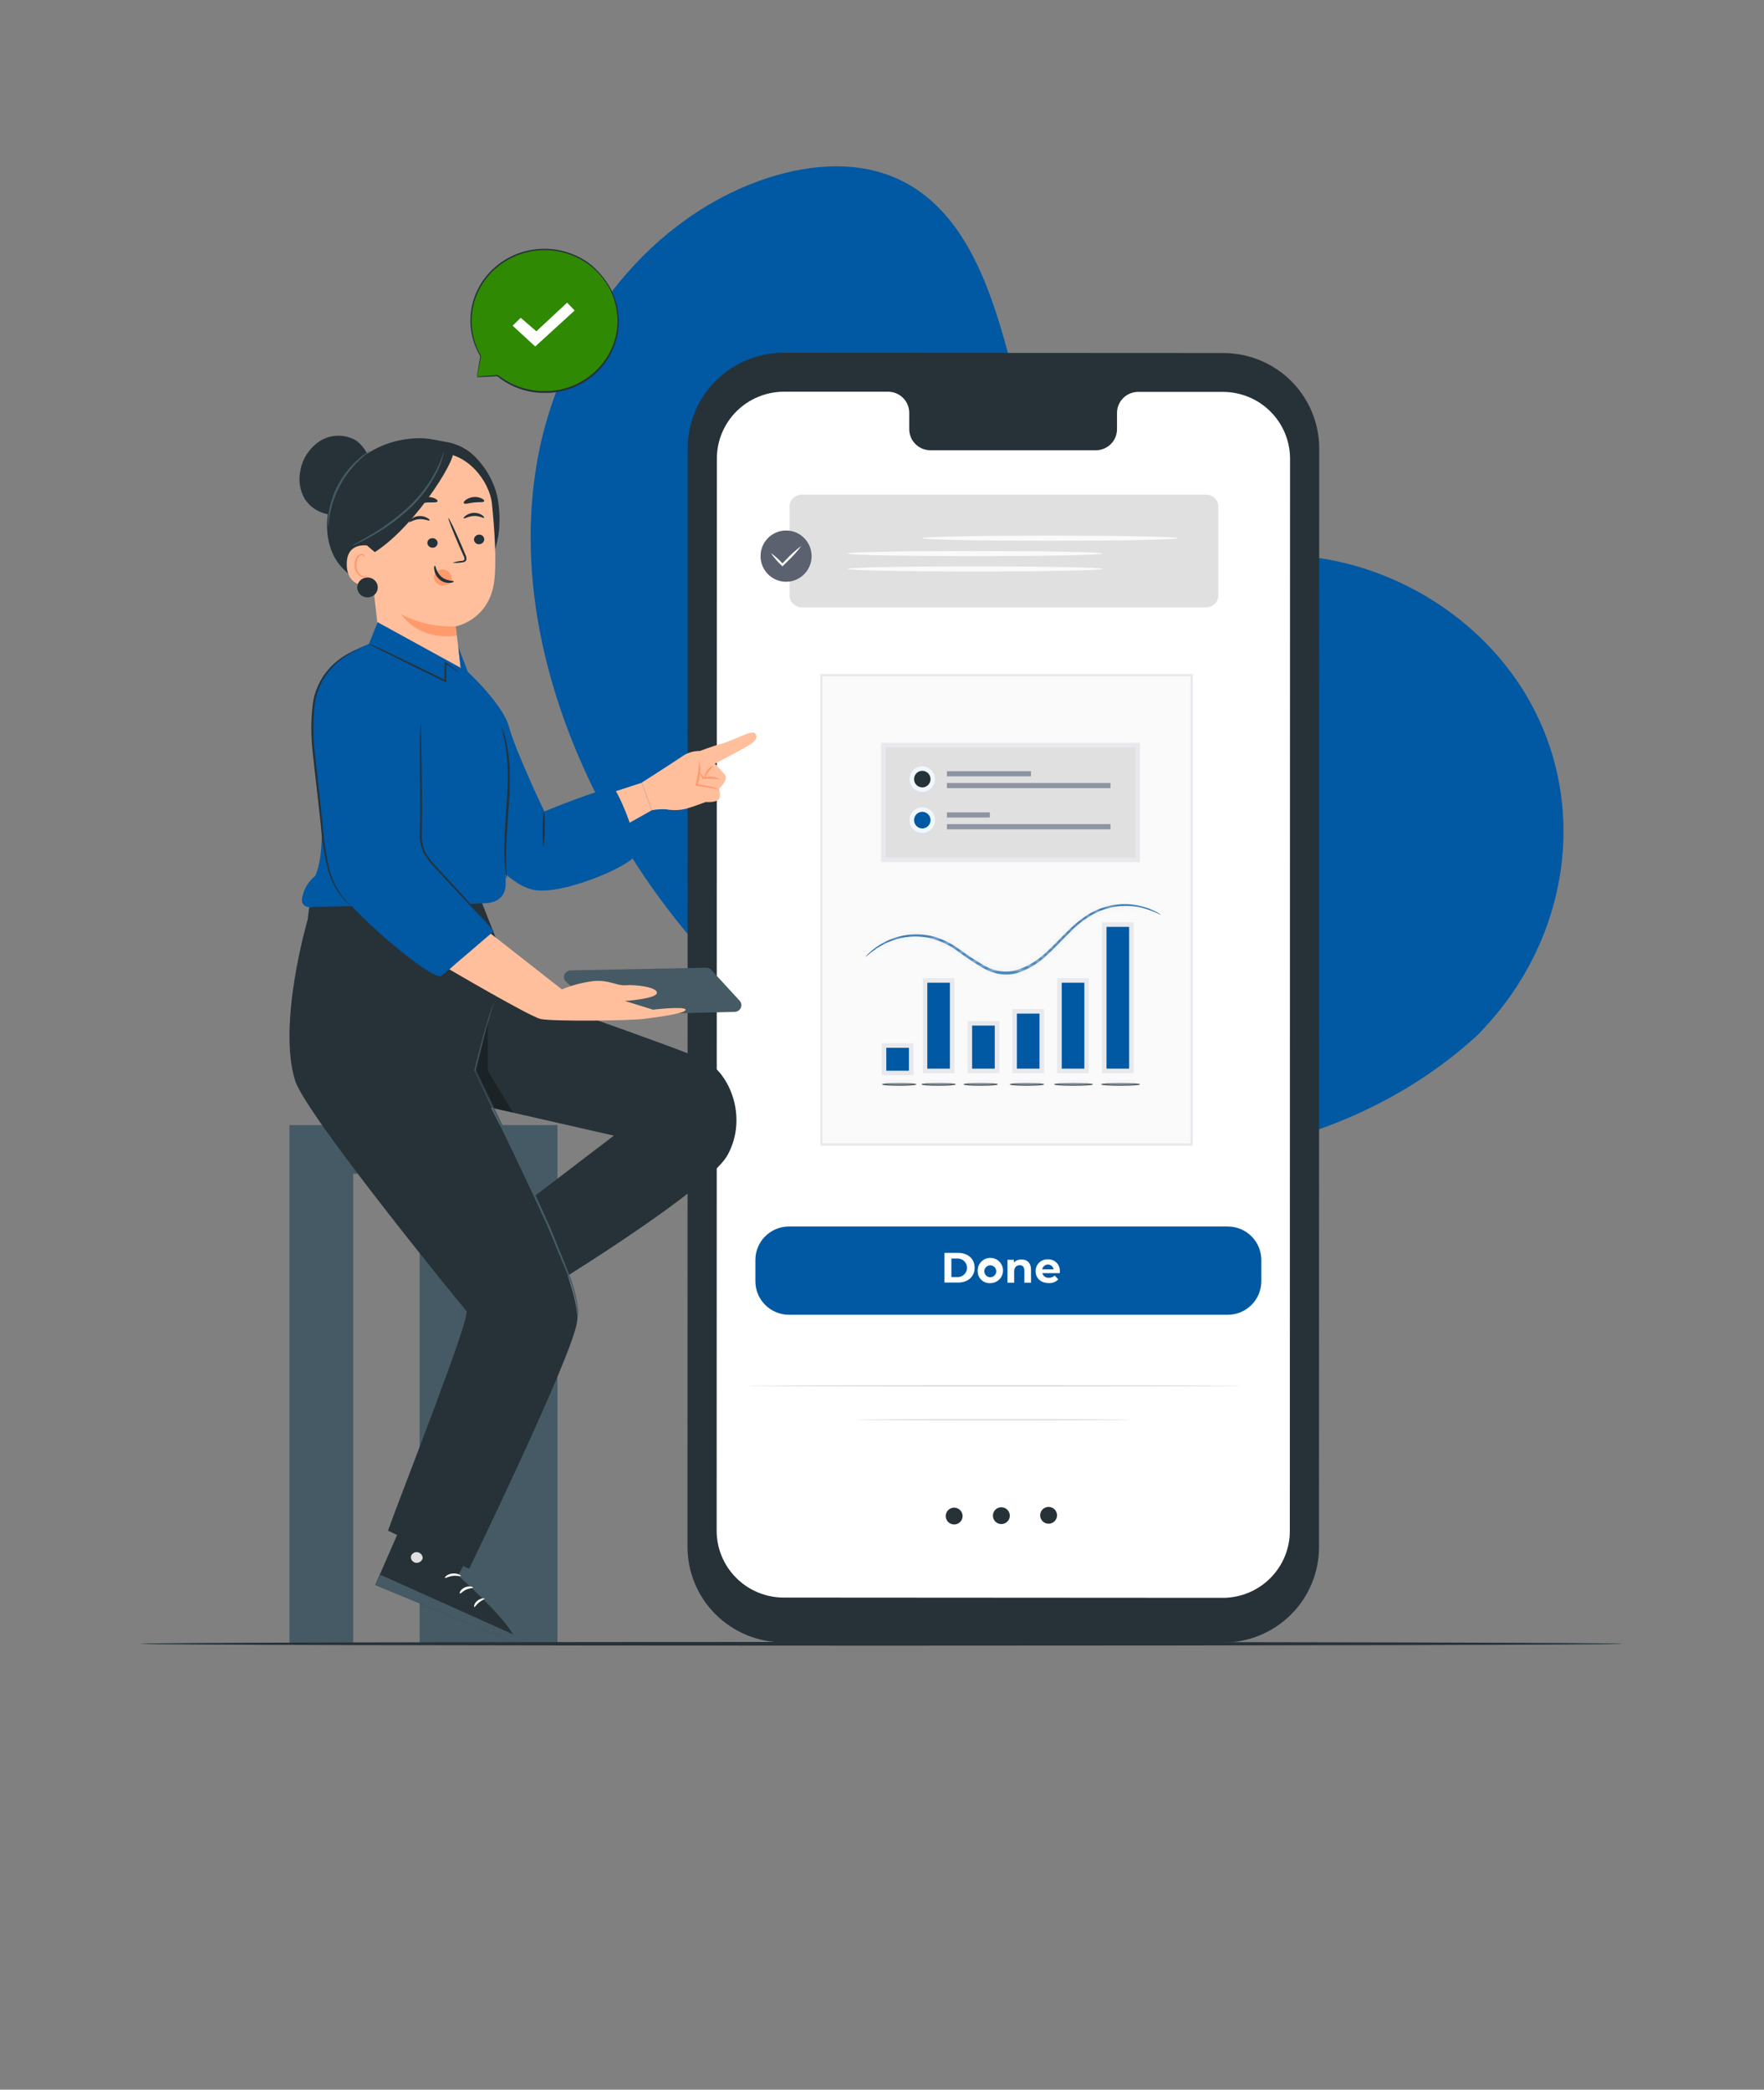 <svg width="390" height="462" viewBox="0 0 390 462" fill="none" xmlns="http://www.w3.org/2000/svg">
<rect x="0" y="0" width="390" height="462" fill="#808080" stroke="none"/>
<path d="M327.065 228.465L328.932 226.41C344.648 209.064 349.97 184.763 342.01 163.314C340.987 160.548 339.757 157.864 338.331 155.283C328.054 136.681 307.607 124.006 285.932 122.781C273.18 122.052 259.625 124.939 248.1 119.68C233.11 112.873 227.425 95.27 223.249 79.546C219.072 63.822 213.332 46.223 198.317 39.477C188.91 35.249 177.687 36.421 167.854 39.988C141.834 49.457 123.637 74.847 118.829 101.581C114.022 128.315 121.142 155.9 133.905 179.661C151.79 212.947 181.796 240.636 218.596 251.542C255.397 262.448 298.777 254.821 327.065 228.465Z" fill="#0158A3"/>
<path d="M270.417 363.152L173.173 363.093C167.557 363.09 162.171 360.864 158.201 356.906C154.23 352.948 152 347.582 152 341.986L152.046 99.101C152.047 96.328 152.596 93.583 153.662 91.022C154.728 88.461 156.29 86.135 158.259 84.175C160.227 82.216 162.564 80.662 165.136 79.602C167.707 78.543 170.463 77.998 173.246 78L270.489 78.052C276.106 78.056 281.491 80.281 285.462 84.239C289.432 88.197 291.662 93.564 291.662 99.16L291.616 342.052C291.615 344.824 291.066 347.569 290 350.13C288.935 352.691 287.373 355.018 285.404 356.977C283.435 358.937 281.098 360.491 278.527 361.55C275.955 362.61 273.199 363.154 270.417 363.152Z" fill="#263238"/>
<path d="M270.378 86.644H251.536C250.921 86.656 250.315 86.79 249.752 87.037C249.189 87.283 248.68 87.638 248.255 88.08C247.83 88.523 247.496 89.045 247.274 89.616C247.051 90.187 246.944 90.796 246.958 91.409V94.782C246.984 96.019 246.517 97.215 245.658 98.109C244.8 99.002 243.62 99.519 242.379 99.547H205.632C205.014 99.537 204.405 99.405 203.838 99.159C203.272 98.914 202.76 98.559 202.331 98.116C201.903 97.672 201.566 97.149 201.341 96.576C201.117 96.003 201.008 95.391 201.021 94.776V91.376C201.035 90.763 200.927 90.153 200.705 89.582C200.482 89.01 200.149 88.488 199.724 88.045C199.298 87.602 198.79 87.247 198.227 86.999C197.664 86.752 197.057 86.618 196.442 86.604H173.338C169.409 86.603 165.639 88.153 162.855 90.917C160.072 93.68 158.502 97.43 158.489 101.345L158.443 338.422C158.443 342.341 160.006 346.099 162.786 348.871C165.567 351.643 169.339 353.201 173.273 353.202L270.325 353.262C272.274 353.263 274.204 352.882 276.005 352.14C277.806 351.398 279.443 350.309 280.822 348.937C282.2 347.564 283.293 345.934 284.039 344.14C284.785 342.346 285.168 340.423 285.167 338.481L285.213 101.411C285.21 97.493 283.645 93.737 280.863 90.968C278.082 88.199 274.31 86.644 270.378 86.644Z" fill="white"/>
<path d="M212.819 335.16C212.823 335.527 212.718 335.888 212.516 336.195C212.315 336.503 212.026 336.744 211.687 336.888C211.348 337.032 210.973 337.073 210.611 337.005C210.248 336.937 209.914 336.764 209.651 336.507C209.387 336.25 209.206 335.921 209.131 335.561C209.055 335.202 209.088 334.828 209.225 334.487C209.363 334.146 209.599 333.854 209.903 333.646C210.207 333.439 210.567 333.326 210.935 333.322C211.429 333.319 211.905 333.51 212.258 333.854C212.611 334.199 212.813 334.668 212.819 335.16Z" fill="#263238"/>
<path d="M223.254 335.075C223.258 335.442 223.152 335.803 222.95 336.111C222.748 336.418 222.459 336.659 222.12 336.803C221.78 336.947 221.406 336.988 221.043 336.919C220.68 336.851 220.346 336.677 220.083 336.419C219.82 336.162 219.639 335.832 219.564 335.472C219.489 335.112 219.523 334.738 219.662 334.397C219.8 334.057 220.037 333.764 220.342 333.558C220.648 333.351 221.007 333.24 221.376 333.237C221.87 333.234 222.344 333.425 222.696 333.77C223.048 334.114 223.249 334.583 223.254 335.075Z" fill="#263238"/>
<path d="M233.695 334.996C233.699 335.364 233.594 335.724 233.392 336.032C233.19 336.34 232.901 336.581 232.561 336.725C232.222 336.869 231.847 336.909 231.484 336.841C231.122 336.772 230.788 336.598 230.525 336.341C230.261 336.083 230.081 335.753 230.006 335.394C229.931 335.034 229.965 334.66 230.103 334.319C230.242 333.978 230.478 333.686 230.784 333.479C231.089 333.273 231.449 333.161 231.818 333.158C232.311 333.155 232.786 333.346 233.138 333.691C233.49 334.035 233.69 334.505 233.695 334.996Z" fill="#263238"/>
<path d="M274.428 306.384C274.428 306.482 250.053 306.555 219.946 306.555C189.84 306.555 165.465 306.482 165.465 306.384C165.465 306.286 189.84 306.213 219.946 306.213C250.053 306.213 274.428 306.292 274.428 306.384Z" fill="#E0E0E0"/>
<path d="M249.783 313.892C249.783 313.984 236.232 314.063 219.519 314.063C202.805 314.063 189.254 313.984 189.254 313.892C189.254 313.8 202.799 313.722 219.519 313.722C236.238 313.722 249.783 313.794 249.783 313.892Z" fill="#E0E0E0"/>
<path d="M271.424 271.159H174.445C170.337 271.159 167.007 274.477 167.007 278.569V283.268C167.007 287.361 170.337 290.678 174.445 290.678H271.424C275.532 290.678 278.862 287.361 278.862 283.268V278.569C278.862 274.477 275.532 271.159 271.424 271.159Z" fill="#0158A3"/>
<path d="M208.814 276.994H211.825C213.992 276.994 215.481 278.306 215.481 280.275C215.481 282.244 213.992 283.557 211.825 283.557H208.814V276.994ZM211.746 282.343C212.291 282.343 212.814 282.127 213.199 281.743C213.585 281.359 213.801 280.838 213.801 280.295C213.801 279.752 213.585 279.231 213.199 278.847C212.814 278.463 212.291 278.247 211.746 278.247H210.343V282.343H211.746Z" fill="white"/>
<path d="M216.153 281.063C216.118 280.504 216.253 279.948 216.54 279.466C216.827 278.984 217.252 278.6 217.761 278.362C218.27 278.124 218.839 278.043 219.394 278.131C219.949 278.219 220.465 278.471 220.875 278.854C221.285 279.237 221.57 279.735 221.692 280.281C221.815 280.828 221.771 281.398 221.564 281.919C221.358 282.44 220.999 282.887 220.535 283.203C220.07 283.518 219.521 283.687 218.959 283.688C218.599 283.712 218.238 283.661 217.898 283.54C217.558 283.418 217.247 283.229 216.984 282.982C216.721 282.736 216.511 282.439 216.368 282.109C216.225 281.779 216.152 281.423 216.153 281.063ZM220.257 281.063C220.257 280.715 220.118 280.381 219.871 280.135C219.624 279.889 219.289 279.75 218.939 279.75C218.59 279.75 218.255 279.889 218.008 280.135C217.761 280.381 217.622 280.715 217.622 281.063C217.622 281.411 217.761 281.745 218.008 281.991C218.255 282.237 218.59 282.376 218.939 282.376C219.289 282.376 219.624 282.237 219.871 281.991C220.118 281.745 220.257 281.411 220.257 281.063Z" fill="white"/>
<path d="M227.946 280.695V283.596H226.47V280.919C226.47 280.098 226.088 279.724 225.436 279.724C224.783 279.724 224.217 280.157 224.217 281.089V283.596H222.741V278.523H224.151V279.12C224.371 278.9 224.634 278.727 224.925 278.614C225.215 278.501 225.526 278.45 225.837 278.464C227.036 278.451 227.946 279.146 227.946 280.695Z" fill="white"/>
<path d="M234.301 281.477H230.447C230.528 281.792 230.719 282.067 230.986 282.254C231.253 282.441 231.579 282.526 231.903 282.494C232.139 282.504 232.374 282.466 232.594 282.381C232.814 282.296 233.014 282.167 233.181 282.002L233.972 282.855C233.703 283.136 233.376 283.356 233.012 283.497C232.649 283.639 232.259 283.7 231.87 283.675C230.105 283.675 228.958 282.573 228.958 281.05C228.952 280.696 229.018 280.345 229.154 280.017C229.289 279.69 229.491 279.394 229.746 279.148C230.001 278.902 230.304 278.71 230.637 278.586C230.97 278.461 231.324 278.407 231.679 278.425C232.03 278.408 232.38 278.464 232.707 278.59C233.035 278.716 233.332 278.909 233.58 279.156C233.828 279.403 234.022 279.699 234.148 280.026C234.275 280.352 234.331 280.701 234.314 281.05C234.328 281.194 234.308 281.352 234.301 281.477ZM230.428 280.636H232.938C232.889 280.34 232.736 280.07 232.506 279.875C232.276 279.68 231.984 279.573 231.683 279.573C231.381 279.573 231.089 279.68 230.859 279.875C230.629 280.07 230.476 280.34 230.428 280.636Z" fill="white"/>
<path d="M181.59 253.035V149.268H263.465V253.035H181.59Z" fill="#FAFAFA" stroke="#E8E9ED" stroke-width="0.5"/>
<mask id="path-15-inside-1_2894_49084" fill="white">
<path d="M256.639 202.255C256.639 202.32 255.726 201.745 253.989 201.138C251.534 200.289 248.938 200.066 246.394 200.485C244.649 200.784 242.958 201.388 241.384 202.274C239.594 203.337 237.938 204.654 236.456 206.192C234.842 207.772 233.235 209.568 231.386 211.227C229.5 213.015 227.292 214.337 224.91 215.105C223.679 215.466 222.396 215.552 221.136 215.36C219.921 215.156 218.74 214.753 217.632 214.165C215.607 212.996 213.641 211.703 211.745 210.293C210.059 209.045 208.196 208.12 206.234 207.557C204.519 207.092 202.747 206.94 200.988 207.106C198.426 207.352 195.948 208.246 193.746 209.718C192.191 210.77 191.461 211.56 191.391 211.507C191.543 211.292 191.719 211.099 191.915 210.933C192.44 210.408 193.003 209.932 193.599 209.509C195.46 208.175 197.545 207.269 199.729 206.845C201.912 206.421 204.15 206.488 206.31 207.041C208.327 207.603 210.245 208.534 211.986 209.797C213.864 211.182 215.81 212.45 217.815 213.597C219.945 214.808 222.396 215.128 224.721 214.498C227.045 213.769 229.203 212.506 231.056 210.789C232.882 209.163 234.489 207.381 236.132 205.794C237.654 204.235 239.355 202.905 241.189 201.837C243.175 200.744 245.337 200.099 247.55 199.94C249.762 199.781 251.981 200.11 254.078 200.91C254.747 201.16 255.397 201.47 256.021 201.837C256.238 201.954 256.445 202.094 256.639 202.255Z"/>
</mask>
<path d="M256.639 202.255C256.639 202.32 255.726 201.745 253.989 201.138C251.534 200.289 248.938 200.066 246.394 200.485C244.649 200.784 242.958 201.388 241.384 202.274C239.594 203.337 237.938 204.654 236.456 206.192C234.842 207.772 233.235 209.568 231.386 211.227C229.5 213.015 227.292 214.337 224.91 215.105C223.679 215.466 222.396 215.552 221.136 215.36C219.921 215.156 218.74 214.753 217.632 214.165C215.607 212.996 213.641 211.703 211.745 210.293C210.059 209.045 208.196 208.12 206.234 207.557C204.519 207.092 202.747 206.94 200.988 207.106C198.426 207.352 195.948 208.246 193.746 209.718C192.191 210.77 191.461 211.56 191.391 211.507C191.543 211.292 191.719 211.099 191.915 210.933C192.44 210.408 193.003 209.932 193.599 209.509C195.46 208.175 197.545 207.269 199.729 206.845C201.912 206.421 204.15 206.488 206.31 207.041C208.327 207.603 210.245 208.534 211.986 209.797C213.864 211.182 215.81 212.45 217.815 213.597C219.945 214.808 222.396 215.128 224.721 214.498C227.045 213.769 229.203 212.506 231.056 210.789C232.882 209.163 234.489 207.381 236.132 205.794C237.654 204.235 239.355 202.905 241.189 201.837C243.175 200.744 245.337 200.099 247.55 199.94C249.762 199.781 251.981 200.11 254.078 200.91C254.747 201.16 255.397 201.47 256.021 201.837C256.238 201.954 256.445 202.094 256.639 202.255Z" fill="#0158A3"/>
<path d="M256.639 202.255H257.639V201.785L257.278 201.486L256.639 202.255ZM253.989 201.138L254.319 200.194L254.316 200.193L253.989 201.138ZM246.394 200.485L246.231 199.499L246.225 199.5L246.394 200.485ZM241.384 202.274L240.893 201.403L240.883 201.409L240.873 201.415L241.384 202.274ZM236.456 206.192L237.155 206.907L237.166 206.896L237.176 206.886L236.456 206.192ZM231.386 211.227L230.718 210.482L230.708 210.491L230.698 210.501L231.386 211.227ZM224.91 215.105L225.191 216.065L225.204 216.061L225.217 216.057L224.91 215.105ZM221.136 215.36L220.97 216.346L220.977 216.347L220.985 216.348L221.136 215.36ZM217.632 214.165L217.133 215.031L217.148 215.04L217.164 215.048L217.632 214.165ZM211.745 210.293L212.341 209.49L212.34 209.489L211.745 210.293ZM206.234 207.557L206.51 206.596L206.502 206.594L206.495 206.592L206.234 207.557ZM200.988 207.106L200.894 206.111L200.892 206.111L200.988 207.106ZM193.746 209.718L193.19 208.887L193.185 208.89L193.746 209.718ZM191.391 211.507L190.574 210.93L190.008 211.729L190.796 212.311L191.391 211.507ZM191.915 210.933L192.563 211.694L192.593 211.669L192.621 211.64L191.915 210.933ZM193.599 209.509L194.177 210.325L194.181 210.322L193.599 209.509ZM206.31 207.041L206.579 206.078L206.569 206.075L206.558 206.072L206.31 207.041ZM211.986 209.797L212.579 208.992L212.573 208.987L211.986 209.797ZM217.815 213.597L217.318 214.465L217.32 214.466L217.815 213.597ZM224.721 214.498L224.983 215.463L225.002 215.458L225.02 215.452L224.721 214.498ZM231.056 210.789L230.391 210.042L230.384 210.049L230.377 210.055L231.056 210.789ZM236.132 205.794L236.826 206.513L236.837 206.503L236.847 206.493L236.132 205.794ZM241.189 201.837L240.707 200.961L240.697 200.967L240.686 200.973L241.189 201.837ZM254.078 200.91L253.721 201.844L253.728 201.846L254.078 200.91ZM256.021 201.837L255.513 202.699L255.53 202.708L255.547 202.717L256.021 201.837ZM255.639 202.255C255.639 202.108 255.672 201.916 255.791 201.726C255.911 201.534 256.076 201.415 256.222 201.349C256.471 201.236 256.69 201.261 256.736 201.265C256.813 201.274 256.871 201.29 256.893 201.296C256.92 201.304 256.94 201.311 256.948 201.314C256.967 201.322 256.963 201.321 256.902 201.292C256.824 201.254 256.606 201.146 256.394 201.045C255.926 200.823 255.23 200.513 254.319 200.194L253.659 202.082C254.486 202.371 255.114 202.652 255.536 202.852C255.77 202.963 255.889 203.024 256.036 203.094C256.088 203.12 256.168 203.158 256.244 203.187C256.265 203.194 256.378 203.238 256.52 203.254C256.573 203.26 256.798 203.284 257.05 203.169C257.198 203.102 257.364 202.982 257.485 202.789C257.605 202.597 257.639 202.403 257.639 202.255H255.639ZM254.316 200.193C251.705 199.29 248.941 199.052 246.231 199.499L246.557 201.472C248.935 201.08 251.363 201.288 253.662 202.083L254.316 200.193ZM246.225 199.5C244.365 199.818 242.565 200.461 240.893 201.403L241.874 203.146C243.351 202.314 244.933 201.75 246.563 201.471L246.225 199.5ZM240.873 201.415C239.005 202.524 237.278 203.897 235.735 205.498L237.176 206.886C238.597 205.411 240.184 204.15 241.894 203.134L240.873 201.415ZM235.756 205.478C234.07 207.129 232.556 208.834 230.718 210.482L232.054 211.971C233.914 210.302 235.614 208.416 237.155 206.907L235.756 205.478ZM230.698 210.501C228.916 212.19 226.838 213.433 224.603 214.154L225.217 216.057C227.747 215.241 230.084 213.839 232.074 211.952L230.698 210.501ZM224.628 214.146C223.537 214.465 222.402 214.542 221.286 214.371L220.985 216.348C222.391 216.563 223.821 216.466 225.191 216.065L224.628 214.146ZM221.301 214.374C220.195 214.188 219.116 213.82 218.101 213.282L217.164 215.048C218.365 215.686 219.647 216.124 220.97 216.346L221.301 214.374ZM218.132 213.299C216.14 212.149 214.207 210.878 212.341 209.49L211.148 211.095C213.075 212.529 215.073 213.843 217.133 215.031L218.132 213.299ZM212.34 209.489C210.56 208.172 208.59 207.193 206.51 206.596L205.958 208.518C207.802 209.048 209.557 209.918 211.15 211.097L212.34 209.489ZM206.495 206.592C204.665 206.096 202.773 205.933 200.894 206.111L201.082 208.102C202.721 207.947 204.372 208.089 205.972 208.522L206.495 206.592ZM200.892 206.111C198.16 206.373 195.526 207.325 193.19 208.887L194.302 210.55C196.371 209.166 198.691 208.331 201.083 208.102L200.892 206.111ZM193.185 208.89C192.371 209.441 191.772 209.924 191.37 210.259C191.155 210.439 191.037 210.542 190.94 210.621C190.891 210.661 190.891 210.658 190.917 210.641C190.925 210.637 190.993 210.593 191.098 210.558C191.139 210.544 191.568 210.395 191.985 210.703L190.796 212.311C191.222 212.626 191.665 212.477 191.725 212.457C191.85 212.416 191.942 212.359 191.98 212.336C192.065 212.282 192.146 212.218 192.199 212.175C192.308 212.087 192.483 211.937 192.653 211.794C193.023 211.485 193.566 211.047 194.306 210.547L193.185 208.89ZM192.207 212.085C192.312 211.936 192.432 211.805 192.563 211.694L191.267 210.171C191.006 210.393 190.774 210.648 190.574 210.93L192.207 212.085ZM192.621 211.64C193.108 211.154 193.628 210.715 194.177 210.325L193.02 208.694C192.378 209.149 191.772 209.662 191.208 210.225L192.621 211.64ZM194.181 210.322C195.93 209.069 197.881 208.222 199.919 207.827L199.538 205.863C197.209 206.316 194.991 207.281 193.016 208.696L194.181 210.322ZM199.919 207.827C201.957 207.431 204.045 207.493 206.062 208.01L206.558 206.072C204.255 205.482 201.867 205.411 199.538 205.863L199.919 207.827ZM206.042 208.004C207.941 208.534 209.752 209.412 211.399 210.606L212.573 208.987C210.739 207.657 208.713 206.672 206.579 206.078L206.042 208.004ZM211.393 210.601C213.302 212.009 215.28 213.299 217.318 214.465L218.311 212.729C216.341 211.602 214.427 210.354 212.579 208.992L211.393 210.601ZM217.32 214.466C219.675 215.805 222.398 216.164 224.983 215.463L224.46 213.533C222.394 214.092 220.214 213.811 218.309 212.728L217.32 214.466ZM225.02 215.452C227.491 214.677 229.778 213.336 231.736 211.523L230.377 210.055C228.628 211.675 226.598 212.861 224.422 213.544L225.02 215.452ZM231.722 211.536C233.552 209.905 235.264 208.022 236.826 206.513L235.437 205.075C233.714 206.739 232.211 208.421 230.391 210.042L231.722 211.536ZM236.847 206.493C238.308 204.997 239.938 203.722 241.692 202.701L240.686 200.973C238.772 202.087 237 203.474 235.416 205.095L236.847 206.493ZM241.671 202.713C243.534 201.688 245.556 201.086 247.621 200.937L247.478 198.942C245.118 199.112 242.817 199.8 240.707 200.961L241.671 202.713ZM247.621 200.937C249.686 200.789 251.759 201.096 253.721 201.844L254.434 199.975C252.202 199.124 249.838 198.773 247.478 198.942L247.621 200.937ZM253.728 201.846C254.342 202.076 254.939 202.361 255.513 202.699L256.528 200.975C255.854 200.579 255.152 200.244 254.428 199.973L253.728 201.846ZM255.547 202.717C255.704 202.802 255.856 202.905 256 203.024L257.278 201.486C257.034 201.283 256.772 201.106 256.495 200.956L255.547 202.717Z" fill="#E8E9ED" mask="url(#path-15-inside-1_2894_49084)"/>
<path d="M204.514 236.767V216.761H210.514V236.767H204.514Z" fill="#0158A3" stroke="#E8E9ED"/>
<path d="M234.235 236.767V216.761H240.236V236.767H234.235Z" fill="#0158A3" stroke="#E8E9ED"/>
<path d="M244.139 236.761V204.42H250.139V236.761H244.139Z" fill="#0158A3" stroke="#E8E9ED"/>
<path d="M195.452 237.224V231.153H201.453V237.224H195.452Z" fill="#0158A3" stroke="#E8E9ED"/>
<path d="M214.423 236.761V226.242H220.429V236.761H214.423Z" fill="#0158A3" stroke="#E8E9ED"/>
<path d="M224.325 236.76V223.597H230.326V236.76H224.325Z" fill="#0158A3" stroke="#E8E9ED"/>
<mask id="path-23-inside-2_2894_49084" fill="white">
<path d="M211.302 239.742C211.302 239.912 209.606 240.056 207.516 240.056C205.426 240.056 203.73 239.912 203.73 239.742C203.73 239.572 205.426 239.429 207.516 239.429C209.606 239.429 211.302 239.566 211.302 239.742Z"/>
</mask>
<path d="M211.302 239.742C211.302 239.912 209.606 240.056 207.516 240.056C205.426 240.056 203.73 239.912 203.73 239.742C203.73 239.572 205.426 239.429 207.516 239.429C209.606 239.429 211.302 239.566 211.302 239.742Z" fill="#263238"/>
<path d="M210.302 239.742C210.302 239.306 210.574 239.06 210.657 238.994C210.755 238.915 210.84 238.881 210.854 238.876C210.891 238.861 210.89 238.866 210.813 238.881C210.675 238.908 210.44 238.938 210.11 238.966C209.46 239.02 208.542 239.056 207.516 239.056V241.056C208.58 241.056 209.556 241.019 210.276 240.959C210.631 240.929 210.951 240.892 211.196 240.844C211.31 240.822 211.458 240.788 211.597 240.733C211.661 240.707 211.784 240.653 211.909 240.553C212.017 240.467 212.302 240.2 212.302 239.742H210.302ZM207.516 239.056C206.49 239.056 205.573 239.02 204.923 238.966C204.593 238.938 204.358 238.908 204.219 238.881C204.142 238.866 204.141 238.861 204.179 238.876C204.192 238.881 204.277 238.915 204.376 238.994C204.458 239.06 204.73 239.306 204.73 239.742H202.73C202.73 240.2 203.016 240.467 203.124 240.553C203.249 240.653 203.372 240.707 203.436 240.733C203.575 240.788 203.722 240.822 203.837 240.844C204.082 240.892 204.401 240.929 204.756 240.959C205.477 241.019 206.452 241.056 207.516 241.056V239.056ZM204.73 239.742C204.73 240.179 204.458 240.424 204.376 240.49C204.277 240.57 204.192 240.603 204.179 240.608C204.141 240.623 204.142 240.618 204.219 240.603C204.358 240.576 204.593 240.546 204.923 240.518C205.573 240.464 206.49 240.429 207.516 240.429V238.429C206.452 238.429 205.477 238.465 204.756 238.525C204.401 238.555 204.082 238.592 203.837 238.64C203.722 238.662 203.575 238.696 203.436 238.751C203.372 238.777 203.249 238.831 203.124 238.931C203.016 239.018 202.73 239.285 202.73 239.742H204.73ZM207.516 240.429C208.543 240.429 209.461 240.463 210.111 240.516C210.441 240.543 210.675 240.573 210.812 240.6C210.888 240.615 210.887 240.62 210.847 240.604C210.831 240.597 210.745 240.562 210.645 240.48C210.557 240.407 210.302 240.163 210.302 239.742H212.302C212.302 239.299 212.034 239.033 211.92 238.939C211.794 238.835 211.669 238.779 211.604 238.752C211.462 238.695 211.313 238.66 211.197 238.638C210.951 238.589 210.63 238.552 210.275 238.523C209.554 238.463 208.579 238.429 207.516 238.429V240.429Z" fill="#E8E9ED" mask="url(#path-23-inside-2_2894_49084)"/>
<mask id="path-25-inside-3_2894_49084" fill="white">
<path d="M202.589 239.742C202.589 239.912 200.894 240.056 198.803 240.056C196.713 240.056 195.018 239.912 195.018 239.742C195.018 239.572 196.713 239.429 198.803 239.429C200.894 239.429 202.589 239.566 202.589 239.742Z"/>
</mask>
<path d="M202.589 239.742C202.589 239.912 200.894 240.056 198.803 240.056C196.713 240.056 195.018 239.912 195.018 239.742C195.018 239.572 196.713 239.429 198.803 239.429C200.894 239.429 202.589 239.566 202.589 239.742Z" fill="#263238"/>
<path d="M201.589 239.742C201.589 239.306 201.861 239.06 201.944 238.994C202.042 238.915 202.127 238.881 202.141 238.876C202.179 238.861 202.177 238.866 202.1 238.881C201.962 238.908 201.727 238.938 201.397 238.966C200.747 239.02 199.829 239.056 198.803 239.056V241.056C199.868 241.056 200.843 241.019 201.563 240.959C201.918 240.929 202.238 240.892 202.483 240.844C202.598 240.822 202.745 240.788 202.884 240.733C202.948 240.707 203.071 240.653 203.196 240.553C203.304 240.467 203.589 240.2 203.589 239.742H201.589ZM198.803 239.056C197.777 239.056 196.86 239.02 196.21 238.966C195.88 238.938 195.645 238.908 195.506 238.881C195.429 238.866 195.428 238.861 195.466 238.876C195.48 238.881 195.565 238.915 195.663 238.994C195.745 239.06 196.018 239.306 196.018 239.742H194.018C194.018 240.2 194.303 240.467 194.411 240.553C194.536 240.653 194.659 240.707 194.723 240.733C194.862 240.788 195.009 240.822 195.124 240.844C195.369 240.892 195.689 240.929 196.044 240.959C196.764 241.019 197.739 241.056 198.803 241.056V239.056ZM196.018 239.742C196.018 240.179 195.745 240.424 195.663 240.49C195.565 240.57 195.48 240.603 195.466 240.608C195.428 240.623 195.429 240.618 195.506 240.603C195.645 240.576 195.88 240.546 196.21 240.518C196.86 240.464 197.777 240.429 198.803 240.429V238.429C197.739 238.429 196.764 238.465 196.044 238.525C195.689 238.555 195.369 238.592 195.124 238.64C195.009 238.662 194.862 238.696 194.723 238.751C194.659 238.777 194.536 238.831 194.411 238.931C194.303 239.018 194.018 239.285 194.018 239.742H196.018ZM198.803 240.429C199.831 240.429 200.748 240.463 201.398 240.516C201.728 240.543 201.962 240.573 202.099 240.6C202.175 240.615 202.174 240.62 202.134 240.604C202.119 240.597 202.032 240.562 201.933 240.48C201.844 240.407 201.589 240.163 201.589 239.742H203.589C203.589 239.299 203.321 239.033 203.207 238.939C203.082 238.835 202.956 238.779 202.891 238.752C202.75 238.695 202.6 238.66 202.484 238.638C202.238 238.589 201.917 238.552 201.562 238.523C200.842 238.463 199.866 238.429 198.803 238.429V240.429Z" fill="#E8E9ED" mask="url(#path-25-inside-3_2894_49084)"/>
<mask id="path-27-inside-4_2894_49084" fill="white">
<path d="M252.023 239.742C252.023 239.912 250.109 240.056 247.748 240.056C245.387 240.056 243.468 239.912 243.468 239.742C243.468 239.572 245.381 239.429 247.748 239.429C250.115 239.429 252.023 239.566 252.023 239.742Z"/>
</mask>
<path d="M252.023 239.742C252.023 239.912 250.109 240.056 247.748 240.056C245.387 240.056 243.468 239.912 243.468 239.742C243.468 239.572 245.381 239.429 247.748 239.429C250.115 239.429 252.023 239.566 252.023 239.742Z" fill="#263238"/>
<path d="M251.023 239.742C251.023 239.252 251.36 239.002 251.421 238.959C251.517 238.89 251.596 238.864 251.602 238.862C251.626 238.853 251.608 238.861 251.517 238.877C251.348 238.906 251.073 238.937 250.697 238.965C249.955 239.02 248.912 239.056 247.748 239.056V241.056C248.946 241.056 250.04 241.019 250.844 240.96C251.242 240.93 251.593 240.894 251.857 240.848C251.981 240.827 252.132 240.796 252.27 240.747C252.333 240.725 252.455 240.678 252.58 240.589C252.67 240.525 253.023 240.254 253.023 239.742H251.023ZM247.748 239.056C246.585 239.056 245.54 239.02 244.796 238.965C244.42 238.937 244.144 238.906 243.974 238.877C243.882 238.861 243.864 238.853 243.888 238.861C243.894 238.863 243.972 238.89 244.068 238.958C244.128 239 244.468 239.25 244.468 239.742H242.468C242.468 240.255 242.822 240.526 242.911 240.589C243.037 240.678 243.159 240.725 243.222 240.747C243.36 240.796 243.51 240.827 243.635 240.848C243.899 240.894 244.251 240.93 244.649 240.96C245.455 241.019 246.551 241.056 247.748 241.056V239.056ZM244.468 239.742C244.468 240.232 244.13 240.482 244.069 240.526C243.973 240.594 243.894 240.62 243.889 240.623C243.865 240.631 243.882 240.623 243.974 240.607C244.142 240.578 244.418 240.547 244.794 240.519C245.537 240.464 246.582 240.429 247.748 240.429V238.429C246.548 238.429 245.452 238.465 244.647 238.524C244.249 238.554 243.898 238.591 243.634 238.636C243.509 238.658 243.359 238.688 243.221 238.737C243.158 238.76 243.036 238.807 242.91 238.896C242.821 238.96 242.468 239.231 242.468 239.742H244.468ZM247.748 240.429C248.916 240.429 249.959 240.463 250.7 240.517C251.076 240.544 251.349 240.575 251.516 240.604C251.607 240.62 251.622 240.628 251.595 240.618C251.587 240.615 251.506 240.587 251.409 240.515C251.339 240.464 251.023 240.215 251.023 239.742H253.023C253.023 239.247 252.692 238.976 252.593 238.904C252.466 238.811 252.342 238.761 252.277 238.738C252.137 238.687 251.984 238.655 251.859 238.634C251.594 238.587 251.243 238.551 250.846 238.522C250.042 238.463 248.947 238.429 247.748 238.429V240.429Z" fill="#E8E9ED" mask="url(#path-27-inside-4_2894_49084)"/>
<mask id="path-29-inside-5_2894_49084" fill="white">
<path d="M237.344 240.056C239.705 240.056 241.618 239.915 241.618 239.742C241.618 239.569 239.705 239.429 237.344 239.429C234.983 239.429 233.069 239.569 233.069 239.742C233.069 239.915 234.983 240.056 237.344 240.056Z"/>
</mask>
<path d="M237.344 240.056C239.705 240.056 241.618 239.915 241.618 239.742C241.618 239.569 239.705 239.429 237.344 239.429C234.983 239.429 233.069 239.569 233.069 239.742C233.069 239.915 234.983 240.056 237.344 240.056Z" fill="#263238"/>
<path d="M240.618 239.742C240.618 239.26 240.946 239.01 241.011 238.963C241.108 238.893 241.188 238.866 241.194 238.864C241.22 238.855 241.203 238.863 241.112 238.879C240.944 238.908 240.669 238.939 240.293 238.966C239.551 239.021 238.508 239.056 237.344 239.056V241.056C238.541 241.056 239.635 241.02 240.44 240.961C240.837 240.932 241.189 240.895 241.453 240.849C241.578 240.828 241.73 240.797 241.869 240.747C241.932 240.724 242.056 240.676 242.182 240.585C242.276 240.517 242.618 240.246 242.618 239.742H240.618ZM237.344 239.056C236.18 239.056 235.137 239.021 234.394 238.966C234.019 238.939 233.744 238.908 233.576 238.879C233.485 238.863 233.468 238.855 233.494 238.864C233.5 238.866 233.58 238.893 233.677 238.963C233.742 239.01 234.069 239.26 234.069 239.742H232.069C232.069 240.246 232.412 240.517 232.506 240.585C232.632 240.676 232.755 240.724 232.819 240.747C232.958 240.797 233.11 240.828 233.234 240.849C233.499 240.895 233.85 240.932 234.248 240.961C235.053 241.02 236.147 241.056 237.344 241.056V239.056ZM234.069 239.742C234.069 240.224 233.742 240.474 233.677 240.521C233.58 240.591 233.5 240.618 233.494 240.62C233.468 240.629 233.485 240.621 233.576 240.605C233.744 240.576 234.019 240.545 234.394 240.518C235.137 240.463 236.18 240.429 237.344 240.429V238.429C236.147 238.429 235.053 238.464 234.248 238.523C233.85 238.552 233.499 238.589 233.234 238.635C233.11 238.656 232.958 238.688 232.819 238.738C232.755 238.76 232.632 238.808 232.506 238.899C232.412 238.967 232.069 239.238 232.069 239.742H234.069ZM237.344 240.429C238.508 240.429 239.551 240.463 240.293 240.518C240.669 240.545 240.944 240.576 241.112 240.605C241.203 240.621 241.22 240.629 241.194 240.62C241.188 240.618 241.108 240.591 241.011 240.521C240.946 240.474 240.618 240.224 240.618 239.742H242.618C242.618 239.238 242.276 238.967 242.182 238.899C242.056 238.808 241.932 238.76 241.869 238.738C241.73 238.688 241.578 238.656 241.453 238.635C241.189 238.589 240.837 238.552 240.44 238.523C239.635 238.464 238.541 238.429 237.344 238.429V240.429Z" fill="#E8E9ED" mask="url(#path-29-inside-5_2894_49084)"/>
<mask id="path-31-inside-6_2894_49084" fill="white">
<path d="M230.832 239.742C230.832 239.912 229.137 240.056 227.047 240.056C224.956 240.056 223.261 239.912 223.261 239.742C223.261 239.572 224.956 239.429 227.047 239.429C229.137 239.429 230.832 239.566 230.832 239.742Z"/>
</mask>
<path d="M230.832 239.742C230.832 239.912 229.137 240.056 227.047 240.056C224.956 240.056 223.261 239.912 223.261 239.742C223.261 239.572 224.956 239.429 227.047 239.429C229.137 239.429 230.832 239.566 230.832 239.742Z" fill="#263238"/>
<path d="M229.832 239.742C229.832 239.306 230.105 239.06 230.187 238.994C230.285 238.915 230.37 238.881 230.384 238.876C230.422 238.861 230.42 238.866 230.344 238.881C230.205 238.908 229.97 238.938 229.64 238.966C228.99 239.02 228.073 239.056 227.047 239.056V241.056C228.111 241.056 229.086 241.019 229.806 240.959C230.161 240.929 230.481 240.892 230.726 240.844C230.841 240.822 230.988 240.788 231.127 240.733C231.191 240.707 231.314 240.653 231.439 240.553C231.547 240.467 231.832 240.2 231.832 239.742H229.832ZM227.047 239.056C226.021 239.056 225.103 239.02 224.453 238.966C224.123 238.938 223.888 238.908 223.75 238.881C223.673 238.866 223.671 238.861 223.709 238.876C223.723 238.881 223.808 238.915 223.906 238.994C223.989 239.06 224.261 239.306 224.261 239.742H222.261C222.261 240.2 222.546 240.467 222.654 240.553C222.779 240.653 222.902 240.707 222.966 240.733C223.105 240.788 223.252 240.822 223.367 240.844C223.612 240.892 223.932 240.929 224.287 240.959C225.007 241.019 225.982 241.056 227.047 241.056V239.056ZM224.261 239.742C224.261 240.179 223.989 240.424 223.906 240.49C223.808 240.57 223.723 240.603 223.709 240.608C223.671 240.623 223.673 240.618 223.75 240.603C223.888 240.576 224.123 240.546 224.453 240.518C225.103 240.464 226.021 240.429 227.047 240.429V238.429C225.982 238.429 225.007 238.465 224.287 238.525C223.932 238.555 223.612 238.592 223.367 238.64C223.252 238.662 223.105 238.696 222.966 238.751C222.902 238.777 222.779 238.831 222.654 238.931C222.546 239.018 222.261 239.285 222.261 239.742H224.261ZM227.047 240.429C228.074 240.429 228.991 240.463 229.641 240.516C229.972 240.543 230.205 240.573 230.342 240.6C230.418 240.615 230.417 240.62 230.377 240.604C230.362 240.597 230.275 240.562 230.176 240.48C230.087 240.407 229.832 240.163 229.832 239.742H231.832C231.832 239.299 231.564 239.033 231.45 238.939C231.325 238.835 231.2 238.779 231.134 238.752C230.993 238.695 230.843 238.66 230.728 238.638C230.481 238.589 230.16 238.552 229.805 238.523C229.085 238.463 228.11 238.429 227.047 238.429V240.429Z" fill="#E8E9ED" mask="url(#path-31-inside-6_2894_49084)"/>
<mask id="path-33-inside-7_2894_49084" fill="white">
<path d="M220.593 239.742C220.593 239.912 218.903 240.056 216.813 240.056C214.723 240.056 213.027 239.912 213.027 239.742C213.027 239.572 214.723 239.429 216.813 239.429C218.903 239.429 220.593 239.566 220.593 239.742Z"/>
</mask>
<path d="M220.593 239.742C220.593 239.912 218.903 240.056 216.813 240.056C214.723 240.056 213.027 239.912 213.027 239.742C213.027 239.572 214.723 239.429 216.813 239.429C218.903 239.429 220.593 239.566 220.593 239.742Z" fill="#263238"/>
<path d="M219.593 239.742C219.593 239.307 219.864 239.061 219.946 238.995C220.045 238.915 220.13 238.882 220.144 238.876C220.182 238.861 220.181 238.866 220.105 238.881C219.967 238.908 219.733 238.938 219.404 238.966C218.755 239.02 217.839 239.056 216.813 239.056V241.056C217.877 241.056 218.851 241.019 219.57 240.959C219.925 240.929 220.244 240.892 220.488 240.844C220.603 240.822 220.75 240.788 220.889 240.732C220.953 240.707 221.076 240.653 221.201 240.552C221.309 240.465 221.593 240.198 221.593 239.742H219.593ZM216.813 239.056C215.787 239.056 214.87 239.02 214.22 238.966C213.889 238.938 213.654 238.908 213.516 238.881C213.439 238.866 213.438 238.861 213.476 238.876C213.489 238.881 213.574 238.915 213.673 238.994C213.755 239.06 214.027 239.306 214.027 239.742H212.027C212.027 240.2 212.313 240.467 212.421 240.553C212.545 240.653 212.669 240.707 212.733 240.733C212.871 240.788 213.019 240.822 213.134 240.844C213.379 240.892 213.698 240.929 214.053 240.959C214.774 241.019 215.749 241.056 216.813 241.056V239.056ZM214.027 239.742C214.027 240.179 213.755 240.424 213.673 240.49C213.574 240.57 213.489 240.603 213.476 240.608C213.438 240.623 213.439 240.618 213.516 240.603C213.654 240.576 213.889 240.546 214.22 240.518C214.87 240.464 215.787 240.429 216.813 240.429V238.429C215.749 238.429 214.774 238.465 214.053 238.525C213.698 238.555 213.379 238.592 213.134 238.64C213.019 238.662 212.871 238.696 212.733 238.751C212.669 238.777 212.545 238.831 212.421 238.931C212.313 239.018 212.027 239.285 212.027 239.742H214.027ZM216.813 240.429C217.84 240.429 218.757 240.463 219.405 240.516C219.734 240.543 219.967 240.573 220.103 240.6C220.179 240.615 220.178 240.62 220.137 240.603C220.121 240.597 220.035 240.562 219.935 240.479C219.847 240.406 219.593 240.162 219.593 239.742H221.593C221.593 239.3 221.326 239.035 221.212 238.94C221.087 238.836 220.962 238.78 220.896 238.753C220.755 238.695 220.605 238.66 220.49 238.638C220.244 238.589 219.923 238.552 219.569 238.523C218.85 238.463 217.876 238.429 216.813 238.429V240.429Z" fill="#E8E9ED" mask="url(#path-33-inside-7_2894_49084)"/>
<path d="M195.287 190.08V164.719H251.522V190.08H195.287Z" fill="#E0E0E0" stroke="#E8E9ED"/>
<path d="M206.23 172.246C206.231 172.708 206.096 173.16 205.841 173.545C205.586 173.929 205.224 174.229 204.8 174.406C204.376 174.583 203.91 174.63 203.46 174.541C203.01 174.451 202.596 174.23 202.27 173.904C201.945 173.578 201.723 173.162 201.633 172.709C201.543 172.256 201.589 171.786 201.764 171.359C201.94 170.932 202.238 170.567 202.62 170.311C203.002 170.055 203.45 169.918 203.909 169.918C204.523 169.918 205.112 170.163 205.548 170.599C205.983 171.035 206.229 171.628 206.23 172.246Z" fill="#263238" stroke="#F0F7FF"/>
<path d="M209.848 171.143V171H227.441V171.143H209.848Z" fill="#40444C" stroke="#8E95A2"/>
<path d="M209.848 173.749V173.606H245.016V173.749H209.848Z" fill="white" stroke="#8E95A2"/>
<path d="M206.23 181.312L206.23 181.313C206.231 181.775 206.096 182.227 205.841 182.611C205.586 182.996 205.224 183.295 204.8 183.472C204.376 183.65 203.91 183.696 203.46 183.607C203.01 183.518 202.596 183.296 202.27 182.97C201.945 182.644 201.723 182.229 201.633 181.775C201.543 181.322 201.589 180.852 201.764 180.426C201.94 179.999 202.238 179.634 202.62 179.378C203.002 179.121 203.45 178.985 203.909 178.985L203.91 178.985C204.214 178.984 204.516 179.044 204.797 179.16C205.078 179.276 205.334 179.448 205.549 179.664C205.765 179.88 205.936 180.136 206.053 180.419C206.17 180.702 206.23 181.005 206.23 181.312Z" fill="#0158A3" stroke="#F0F7FF"/>
<path d="M209.848 180.246V180.103H218.339V180.246H209.848Z" fill="#0158A3" stroke="#8E95A2"/>
<path d="M209.848 182.845V182.702H245.016V182.845H209.848Z" fill="white" stroke="#8E95A2"/>
<path d="M266.586 109.351H177.341C175.81 109.351 174.569 110.51 174.569 111.94V131.696C174.569 133.126 175.81 134.285 177.341 134.285H266.586C268.117 134.285 269.358 133.126 269.358 131.696V111.94C269.358 110.51 268.117 109.351 266.586 109.351Z" fill="#E0E0E0"/>
<path d="M173.793 128.618C176.909 128.618 179.435 126.081 179.435 122.951C179.435 119.822 176.909 117.285 173.793 117.285C170.676 117.285 168.15 119.822 168.15 122.951C168.15 126.081 170.676 128.618 173.793 128.618Z" fill="#5B616E"/>
<path d="M177.178 120.685C176.212 121.982 175.126 123.181 173.936 124.266C173.667 124.54 173.398 124.797 173.139 125.053L172.978 125.218L172.825 125.053C171.922 124.209 171.111 123.266 170.407 122.242C171.404 122.968 172.322 123.8 173.148 124.723H172.825L173.613 123.927C174.697 122.731 175.89 121.645 177.178 120.685Z" fill="white"/>
<path d="M243.756 125.785C243.756 125.458 231.12 125.218 215.545 125.218C199.97 125.218 187.334 125.458 187.334 125.785C187.334 126.112 199.961 126.351 215.545 126.351C231.129 126.351 243.756 126.112 243.756 125.785Z" fill="#FAFAFA"/>
<path d="M243.756 122.385C243.756 122.058 231.12 121.818 215.545 121.818C199.97 121.818 187.334 122.058 187.334 122.385C187.334 122.712 199.961 122.951 215.545 122.951C231.129 122.951 243.756 122.712 243.756 122.385Z" fill="#FAFAFA"/>
<path d="M260.33 118.985C260.33 118.658 247.694 118.418 232.119 118.418C216.544 118.418 203.908 118.658 203.908 118.985C203.908 119.312 216.535 119.551 232.119 119.551C247.703 119.551 260.33 119.312 260.33 118.985Z" fill="#FAFAFA"/>
<path d="M78.078 248.751H64V255.491V363.218H78.078V259.518H92.775V363.218H123.243V255.491V248.751H78.078Z" fill="#455A64"/>
<path d="M105.418 83.364L106.277 78.722C104.273 75.306 103.659 71.288 104.556 67.456C105.453 63.624 107.796 60.256 111.125 58.013C114.453 55.77 118.527 54.815 122.545 55.336C126.564 55.856 130.236 57.814 132.841 60.825C135.445 63.836 136.794 67.682 136.622 71.608C136.45 75.533 134.769 79.255 131.91 82.04C129.051 84.826 125.22 86.475 121.171 86.663C117.122 86.851 113.146 85.564 110.026 83.055L105.418 83.364Z" fill="#2F8902"/>
<path d="M105.417 83.364H105.701H106.561L110 83.18C110.017 83.176 110.033 83.167 110.044 83.153C110.055 83.139 110.061 83.123 110.06 83.105L109.957 83.197C112.664 85.412 116.048 86.701 119.587 86.864C120.025 86.864 120.446 86.864 120.919 86.864C121.148 86.876 121.378 86.876 121.607 86.864L122.304 86.789C124.579 86.538 126.775 85.826 128.748 84.699C130.722 83.573 132.429 82.056 133.758 80.249C135.088 78.442 136.011 76.383 136.466 74.208C136.922 72.033 136.901 69.789 136.404 67.622C136.119 66.368 135.684 65.152 135.106 63.997C134.5 62.827 133.749 61.733 132.871 60.738C132.006 59.697 131.012 58.762 129.913 57.955C128.845 57.221 127.691 56.614 126.474 56.147C124.123 55.223 121.581 54.849 119.054 55.055C114.869 55.386 110.974 57.262 108.175 60.295C105.375 63.328 103.883 67.287 104.007 71.355C104.088 73.956 104.835 76.496 106.182 78.747V78.705C105.933 80.213 105.744 81.372 105.606 82.18L105.469 83.064C105.461 83.161 105.461 83.258 105.469 83.355C105.469 83.355 105.469 83.247 105.538 83.039C105.606 82.83 105.632 82.53 105.71 82.147C105.856 81.355 106.071 80.205 106.354 78.73C106.358 78.714 106.358 78.697 106.354 78.68C105.019 76.389 104.3 73.808 104.265 71.177C104.229 68.545 104.877 65.947 106.15 63.622C107.423 61.298 109.28 59.321 111.548 57.875C113.817 56.428 116.424 55.559 119.131 55.347C121.61 55.15 124.101 55.521 126.405 56.43C128.831 57.355 130.98 58.853 132.656 60.788C133.515 61.761 134.251 62.83 134.848 63.972C135.416 65.102 135.843 66.294 136.121 67.522C136.669 69.893 136.64 72.355 136.035 74.713C135.232 77.773 133.493 80.526 131.045 82.608C128.597 84.691 125.555 86.006 122.321 86.38L121.633 86.455C121.409 86.455 121.186 86.455 120.962 86.455C120.507 86.455 120.103 86.455 119.638 86.455C118.806 86.424 117.978 86.327 117.162 86.164C114.566 85.652 112.138 84.537 110.086 82.914C110.08 82.907 110.073 82.901 110.065 82.897C110.057 82.893 110.048 82.891 110.039 82.891C110.03 82.891 110.021 82.893 110.012 82.897C110.004 82.901 109.997 82.907 109.991 82.914C109.983 82.926 109.978 82.94 109.978 82.955C109.978 82.97 109.983 82.985 109.991 82.997V82.897L106.621 83.155L105.761 83.23L105.417 83.364Z" fill="#263238"/>
<path d="M113.336 72.005L115.124 70.263L118.589 73.247L125.382 66.913L127.05 68.647L118.331 76.605L113.336 72.005Z" fill="white"/>
<path d="M75.323 106.09C77.005 103.562 79.251 101.432 81.895 99.859C84.54 98.285 87.515 97.307 90.602 96.998C94.222 96.623 95.761 97.223 98.469 97.681C101.128 98.075 103.561 99.358 105.347 101.306C107.545 103.619 109.107 106.43 109.887 109.482C110.499 112.414 110.6 115.425 110.188 118.39C109.497 122.208 108.164 125.891 106.242 129.29L100.773 130.407C96.156 130.965 91.479 131.515 86.879 130.882C82.279 130.248 77.671 128.273 74.902 124.648C71.059 119.632 71.695 111.24 75.323 106.09Z" fill="#263238"/>
<path d="M82.778 105.407L93.56 100.14L96.509 100.215C103.078 99.665 108.254 106.298 108.77 111.448C109.346 117.174 109.819 124.182 109.269 128.49C108.16 137.14 100.748 138.49 100.748 138.49C100.748 138.49 101.986 148.574 102.287 151.416L84.395 146.116L80.096 108.557C80.056 107.802 80.309 107.06 80.806 106.477C81.302 105.894 82.006 105.512 82.778 105.407Z" fill="#FFBF9D"/>
<path d="M95.941 127.624C95.967 127.181 96.16 126.763 96.483 126.449C96.777 126.157 97.162 125.967 97.579 125.909C97.995 125.85 98.42 125.925 98.787 126.124C99.171 126.363 99.481 126.697 99.688 127.091C99.895 127.484 99.991 127.924 99.965 128.366C99.796 128.642 99.568 128.881 99.297 129.066C99.026 129.251 98.717 129.379 98.392 129.441H98.082C97.561 129.483 97.043 129.334 96.629 129.024C96.413 128.856 96.239 128.643 96.12 128.4C96.001 128.158 95.94 127.892 95.941 127.624Z" fill="#FF9A6C"/>
<path d="M107.059 119.165C107.073 119.453 106.97 119.735 106.772 119.95C106.574 120.165 106.298 120.296 106.001 120.315C105.856 120.332 105.709 120.319 105.57 120.28C105.43 120.24 105.299 120.173 105.186 120.084C105.073 119.995 104.98 119.884 104.912 119.76C104.843 119.635 104.802 119.498 104.789 119.357C104.779 119.07 104.883 118.791 105.08 118.577C105.277 118.363 105.551 118.23 105.846 118.207C105.991 118.191 106.138 118.203 106.278 118.243C106.418 118.283 106.548 118.349 106.661 118.438C106.774 118.528 106.867 118.638 106.936 118.763C107.004 118.888 107.046 119.025 107.059 119.165Z" fill="#263238"/>
<path d="M107.033 114.473C106.895 114.615 106.01 114.032 104.789 114.073C103.568 114.115 102.682 114.74 102.545 114.598C102.407 114.457 102.613 114.273 102.992 113.982C103.512 113.612 104.135 113.403 104.78 113.382C105.419 113.361 106.047 113.536 106.577 113.882C106.964 114.148 107.102 114.407 107.033 114.473Z" fill="#263238"/>
<path d="M100.052 124.415C100.691 124.201 101.355 124.063 102.029 124.007C102.339 124.007 102.631 123.89 102.683 123.682C102.694 123.368 102.61 123.058 102.442 122.79C102.115 122.063 101.78 121.304 101.436 120.515C100.034 117.265 99.003 114.59 99.14 114.54C99.278 114.49 100.525 117.04 101.926 120.324L102.889 122.615C103.099 122.974 103.173 123.393 103.095 123.799C103.054 123.907 102.988 124.005 102.901 124.084C102.815 124.164 102.711 124.223 102.597 124.257C102.423 124.308 102.244 124.339 102.064 124.349C101.399 124.456 100.722 124.478 100.052 124.415Z" fill="#263238"/>
<path d="M100.757 138.465C96.566 138.676 92.397 137.75 88.72 135.79C88.72 135.79 92.09 141.624 100.955 140.549L100.757 138.465Z" fill="#FF9A6C"/>
<path d="M107.042 110.832C106.845 111.132 105.899 110.965 104.807 111.09C103.715 111.215 102.812 111.523 102.563 111.273C102.451 111.148 102.563 110.865 102.933 110.557C103.429 110.18 104.025 109.949 104.652 109.89C105.287 109.814 105.931 109.924 106.501 110.207C106.956 110.407 107.128 110.69 107.042 110.832Z" fill="#263238"/>
<path d="M94.481 120.057C94.501 120.344 94.634 120.612 94.854 120.804C95.074 120.997 95.362 121.1 95.659 121.09C95.804 121.091 95.948 121.064 96.083 121.011C96.218 120.957 96.34 120.878 96.442 120.777C96.545 120.677 96.626 120.558 96.68 120.427C96.734 120.296 96.761 120.156 96.759 120.015C96.741 119.728 96.608 119.459 96.388 119.266C96.168 119.072 95.878 118.971 95.581 118.982C95.436 118.981 95.291 119.008 95.157 119.062C95.022 119.115 94.9 119.195 94.797 119.295C94.695 119.395 94.614 119.514 94.559 119.645C94.505 119.776 94.478 119.916 94.481 120.057Z" fill="#263238"/>
<path d="M90.491 115.407C90.637 115.54 91.454 114.865 92.675 114.782C93.896 114.698 94.842 115.232 94.962 115.073C95.082 114.915 94.859 114.757 94.446 114.507C93.892 114.187 93.248 114.044 92.606 114.098C91.972 114.136 91.369 114.373 90.886 114.773C90.525 115.107 90.414 115.407 90.491 115.407Z" fill="#263238"/>
<path d="M92.099 111.24C92.357 111.499 93.285 111.165 94.42 111.099C95.555 111.032 96.527 111.165 96.733 110.874C96.828 110.732 96.656 110.465 96.226 110.232C95.631 109.956 94.971 109.838 94.314 109.891C93.657 109.943 93.026 110.165 92.486 110.532C92.108 110.84 91.97 111.124 92.099 111.24Z" fill="#263238"/>
<path d="M82.933 122.815C82.933 122.173 82.074 120.69 81.437 120.607C79.718 120.407 76.545 120.607 76.665 124.94C76.837 130.774 82.882 129.432 82.89 129.265C82.899 129.099 83.019 125.032 82.933 122.815Z" fill="#FFBF9D"/>
<path d="M81.154 127.165C81.154 127.165 81.051 127.24 80.879 127.324C80.625 127.42 80.342 127.42 80.088 127.324C79.691 127.092 79.364 126.763 79.141 126.369C78.917 125.975 78.805 125.531 78.815 125.082C78.784 124.579 78.87 124.075 79.065 123.607C79.112 123.417 79.208 123.241 79.343 123.096C79.478 122.951 79.648 122.84 79.838 122.774C79.959 122.74 80.088 122.747 80.204 122.794C80.319 122.841 80.415 122.925 80.475 123.032C80.561 123.199 80.518 123.315 80.552 123.324C80.587 123.332 80.681 123.224 80.629 122.982C80.589 122.839 80.501 122.713 80.38 122.624C80.296 122.564 80.2 122.521 80.098 122.498C79.996 122.475 79.89 122.473 79.787 122.49C79.54 122.543 79.311 122.657 79.123 122.821C78.935 122.984 78.793 123.192 78.712 123.424C78.469 123.946 78.359 124.518 78.394 125.09C78.378 125.614 78.522 126.131 78.808 126.576C79.094 127.021 79.509 127.374 80.002 127.59C80.166 127.634 80.338 127.64 80.505 127.609C80.673 127.577 80.83 127.508 80.965 127.407C81.145 127.307 81.18 127.174 81.154 127.165Z" fill="#FF9A6C"/>
<path d="M81.196 120.649L82.864 122.074C92.503 115.907 102.287 99.182 99.776 99.865C96.666 99.034 93.391 98.974 90.25 99.69C85.409 100.923 76.313 104.115 76.975 109.69C77.637 115.265 81.196 120.649 81.196 120.649Z" fill="#263238"/>
<path d="M78.359 97.181C80.706 98.515 82.796 102.39 81.798 104.856C82.013 106.147 81.886 107.47 81.43 108.701C80.974 109.931 80.202 111.029 79.188 111.892C78.174 112.755 76.951 113.354 75.633 113.633C74.315 113.913 72.946 113.863 71.653 113.49C69.862 112.958 68.334 111.811 67.354 110.265C66.276 108.371 65.94 106.163 66.408 104.048C66.633 102.746 67.125 101.501 67.855 100.386C68.584 99.271 69.536 98.309 70.655 97.556C71.785 96.826 73.098 96.406 74.454 96.34C75.81 96.274 77.159 96.565 78.359 97.181Z" fill="#263238"/>
<path d="M77.826 120.666C78.213 120.55 78.584 120.394 78.935 120.199C79.632 119.874 80.655 119.366 81.824 118.707C84.975 116.991 87.892 114.9 90.508 112.482C93.132 110.053 95.263 107.17 96.793 103.982C97.246 103.015 97.62 102.014 97.911 100.99C98.041 100.621 98.124 100.237 98.16 99.849C98.074 99.849 97.696 101.449 96.501 103.849C94.907 106.957 92.772 109.777 90.19 112.182C87.588 114.563 84.725 116.662 81.652 118.441C80.474 119.132 79.511 119.674 78.841 120.049C78.483 120.223 78.144 120.429 77.826 120.666Z" fill="#455A64"/>
<path d="M72.547 116.24C72.633 116.24 72.667 115.149 73.003 113.424C73.896 108.909 76.208 104.772 79.623 101.582C80.921 100.365 81.85 99.74 81.807 99.673C81.558 99.769 81.323 99.898 81.111 100.057C80.507 100.448 79.932 100.879 79.391 101.348C77.599 102.904 76.098 104.748 74.954 106.798C73.805 108.844 73.033 111.07 72.676 113.374C72.563 114.066 72.502 114.765 72.495 115.465C72.472 115.725 72.49 115.986 72.547 116.24Z" fill="#455A64"/>
<path d="M78.978 129.874C78.978 130.309 79.111 130.734 79.36 131.096C79.609 131.458 79.964 131.74 80.379 131.906C80.793 132.073 81.25 132.117 81.69 132.032C82.13 131.947 82.535 131.737 82.852 131.43C83.17 131.122 83.386 130.73 83.474 130.303C83.561 129.876 83.516 129.434 83.344 129.032C83.173 128.63 82.882 128.286 82.508 128.045C82.135 127.803 81.696 127.674 81.247 127.674C80.645 127.674 80.068 127.906 79.642 128.318C79.217 128.731 78.978 129.29 78.978 129.874Z" fill="#263238"/>
<path d="M100.335 128.549C100.335 128.34 98.89 128.549 97.678 127.582C96.466 126.615 96.345 125.082 96.148 125.082C95.95 125.082 95.933 125.457 96.027 126.074C96.16 126.88 96.584 127.615 97.222 128.149C97.835 128.656 98.627 128.916 99.432 128.874C100.034 128.857 100.361 128.64 100.335 128.549Z" fill="#263238"/>
<path d="M68.024 203.291C68.024 203.291 61.258 226.416 65.273 238.975C67.689 246.475 101.513 288 103.104 289.809C104.239 291.05 88.642 330.251 85.788 338.418L103.723 346.843C103.723 346.843 126.164 300.592 127.539 292.484C129.259 282.075 104.058 237.55 104.978 236.95L114.058 218.616L106.586 199.691C106.586 199.691 74.843 200.024 68.368 200.524L68.024 203.291Z" fill="#263238"/>
<path d="M107.256 216.925C107.256 216.925 151.002 231.975 155.938 234.517C161.311 237.292 165.395 247.017 160.89 255.309C156.385 263.6 117.04 287.292 117.04 287.292L107.256 272.809L135.715 251.075L104.866 244.042L94.866 232.508L107.256 216.925Z" fill="#263238"/>
<path d="M127.575 292.192C127.67 291.214 127.67 290.229 127.575 289.251C127.167 286.59 126.425 283.987 125.365 281.501C124.737 279.909 123.989 278.167 123.207 276.326C122.803 275.401 122.424 274.417 122.029 273.426C121.633 272.434 121.169 271.426 120.722 270.384C118.856 266.217 116.733 261.734 114.497 257C110.886 249.392 107.559 242.367 104.876 236.733V236.675V236.617C106.011 232.05 107.017 228.283 107.773 225.725C108.16 224.433 108.487 223.433 108.736 222.758C108.831 222.503 108.94 222.252 109.063 222.008C109.166 221.842 109.218 221.767 109.227 221.775C109.235 221.783 109.227 221.867 109.115 222.033C109.003 222.2 108.96 222.458 108.84 222.792C108.616 223.475 108.332 224.458 107.98 225.783C107.283 228.375 106.338 232.125 105.237 236.7V236.583C107.963 242.183 111.342 249.2 114.944 256.817C117.18 261.559 119.243 266.075 121.135 270.225C121.59 271.267 122.046 272.276 122.433 273.292C122.82 274.309 123.19 275.259 123.585 276.192C124.359 278.051 125.09 279.784 125.692 281.392C126.733 283.909 127.438 286.544 127.79 289.234C127.895 290.225 127.823 291.226 127.575 292.192Z" fill="#455A64"/>
<path opacity="0.3" d="M107.876 225.634C107.79 225.942 107.876 236.775 107.876 236.775L113.465 246L108.977 244.975L104.987 236.925L107.876 225.634Z" fill="black"/>
<path d="M132.698 223.975C131.435 222.775 127.737 219.408 125.132 217.041C124.925 216.84 124.783 216.584 124.723 216.306C124.663 216.028 124.688 215.738 124.795 215.473C124.901 215.209 125.085 214.979 125.324 214.814C125.562 214.648 125.845 214.554 126.138 214.541L156.102 213.949C156.322 213.942 156.542 213.982 156.744 214.067C156.947 214.152 157.127 214.28 157.271 214.441L163.531 221.258C163.722 221.468 163.847 221.726 163.892 222.002C163.938 222.279 163.901 222.562 163.787 222.819C163.672 223.075 163.485 223.295 163.246 223.453C163.007 223.61 162.727 223.699 162.439 223.708L133.799 224.441C133.592 224.441 133.388 224.399 133.199 224.319C133.009 224.239 132.839 224.121 132.698 223.975Z" fill="#455A64"/>
<path d="M124.221 218.742C126.444 217.822 128.787 217.205 131.185 216.908C134.624 216.575 136.404 217.992 138.27 217.825C140.135 217.658 145.234 218.142 145.234 219.492C145.234 220.842 138.149 221.3 138.149 221.3L144.366 223.225C144.366 223.225 151.45 222.392 151.579 223.225C151.708 224.058 145.234 224.892 142.251 225.275C139.267 225.658 121.977 225.875 119.492 225.275C117.007 224.675 99.347 214.308 99.347 214.308L107.807 205.875L124.221 218.742Z" fill="#FFBF9D"/>
<path d="M80.672 143.316C78.112 143.844 75.747 145.033 73.827 146.756C71.906 148.48 70.502 150.674 69.761 153.107C67.449 160.241 71.859 189.566 73.734 194.866C75.608 200.166 95.796 217.2 97.576 215.75C99.356 214.3 109.166 205.866 109.166 205.866L93.389 187.766C93.389 187.766 94.248 166.283 93.182 162.224C92.116 158.166 85.092 142.907 80.672 143.316Z" fill="#0158A3"/>
<path d="M70.801 179.082C71.953 189.274 69.7 193.649 69.7 193.649C68.058 194.951 67.003 196.823 66.76 198.866C66.732 199.08 66.753 199.297 66.821 199.502C66.888 199.708 67.002 199.896 67.152 200.055C67.303 200.214 67.487 200.339 67.693 200.421C67.898 200.504 68.12 200.542 68.342 200.533L106.56 199.699C106.56 199.699 111.908 200.191 111.796 195.274C111.667 189.791 113.223 170.516 111.168 162.932C110.463 160.316 101.711 147.565 101.711 147.565L83.492 137.565L81.557 142.382C81.557 142.382 75.779 144.424 73.14 147.724C71.393 149.836 70.145 152.294 69.486 154.924C67.895 160.174 70.182 173.624 70.801 179.082Z" fill="#0158A3"/>
<path d="M166.892 162.074C166.892 162.074 166.565 161.782 165.405 162.141C164.244 162.499 160.951 164.074 159.455 164.449C157.959 164.824 154.717 166.032 154.717 166.032C153.236 166.011 151.792 166.482 150.625 167.366C148.338 168.899 141.872 173.032 141.872 173.032L144.09 179.132C145.147 178.936 146.224 178.869 147.297 178.932C148.819 179.215 150.388 179.153 151.88 178.749C153.6 178.232 156.016 177.316 156.016 177.316C156.016 177.316 158.329 177.499 158.939 176.682C159.549 175.866 158.939 174.399 158.939 174.399C158.939 174.399 161.209 172.374 160.237 171.241C159.266 170.107 158.045 168.841 158.045 168.841C158.045 168.841 164.786 165.374 166.058 164.457C167.331 163.541 167.546 162.824 166.892 162.074Z" fill="#FFBF9D"/>
<path d="M141.873 173.058L120.894 179.9L112.416 184.05L124.316 190.266L144.091 179.149L141.873 173.058Z" fill="#FFBF9D"/>
<path d="M154.581 168.032C154.971 169.768 154.882 171.574 154.323 173.266L154.22 173.591L154.048 173.316C155.44 173.557 156.679 173.791 157.573 173.991C158.467 174.191 158.974 174.541 158.923 174.582C158.459 174.455 157.988 174.355 157.513 174.282C156.653 174.166 155.363 173.974 153.97 173.741L153.729 173.699L153.798 173.466C153.798 173.366 153.858 173.257 153.884 173.149C154.28 171.468 154.514 169.755 154.581 168.032Z" fill="#FF9A6C"/>
<path d="M154.477 170.924C154.477 170.883 154.666 170.924 154.907 171.058C155.246 171.284 155.49 171.621 155.594 172.008L155.362 171.849C155.757 171.785 156.157 171.749 156.557 171.741C157.484 171.65 158.417 171.837 159.231 172.274C159.231 172.391 158.019 172.141 156.566 172.174C156.153 172.174 155.766 172.174 155.423 172.241H155.233V172.074C155.036 171.299 154.417 170.991 154.477 170.924Z" fill="#FF9A6C"/>
<path d="M157.633 169.358C157.711 169.466 157.143 169.924 156.636 170.633C156.129 171.341 155.854 171.999 155.733 171.974C155.613 171.949 155.733 171.141 156.266 170.383C156.799 169.624 157.582 169.258 157.633 169.358Z" fill="#FF9A6C"/>
<path d="M101.342 143.082L103.448 148.574C105.735 150.674 111.444 156.599 112.528 160.674C113.946 166.007 120.343 179.408 120.343 179.408C120.343 179.408 134.839 173.416 135.82 174.408C136.8 175.399 141.898 186.908 140.23 189.358C138.562 191.808 123.782 198.124 117.764 196.691C111.745 195.258 106.096 186.866 106.096 186.866L101.342 143.082Z" fill="#0158A3"/>
<path d="M110.886 160.732C111.077 161.136 111.235 161.554 111.359 161.982C111.537 162.475 111.681 162.979 111.789 163.491C111.97 164.158 112.113 164.834 112.219 165.516C112.52 167.293 112.687 169.09 112.718 170.891C112.718 172.924 112.718 175.149 112.528 177.482C112.202 182.149 111.858 186.357 111.901 189.408C111.901 190.174 111.901 190.866 111.901 191.466C111.901 192.066 111.952 192.599 111.987 193.024C112.049 193.463 112.069 193.907 112.047 194.349C111.933 193.92 111.855 193.482 111.815 193.041C111.755 192.616 111.686 192.091 111.651 191.483C111.617 190.874 111.54 190.183 111.54 189.416C111.419 186.341 111.712 182.107 112.038 177.457C112.193 175.132 112.279 172.916 112.262 170.899C112.248 169.115 112.116 167.333 111.866 165.566C111.436 162.549 110.757 160.757 110.886 160.732Z" fill="#263238"/>
<path d="M120.12 187.349C119.862 184.636 119.902 181.904 120.24 179.199C120.446 180.548 120.501 181.914 120.403 183.274C120.464 184.639 120.369 186.005 120.12 187.349Z" fill="#263238"/>
<path d="M93.079 159.774C93.098 159.937 93.098 160.102 93.079 160.266C93.079 160.641 93.079 161.099 93.079 161.674C93.079 162.957 93.122 164.716 93.147 166.857C93.199 171.232 93.44 177.282 93.251 183.966C93.135 185.558 93.431 187.154 94.11 188.608C94.922 189.881 95.873 191.066 96.948 192.141L102.287 197.908L105.726 201.858L106.663 202.941C106.776 203.062 106.877 203.194 106.964 203.333C106.831 203.233 106.707 203.121 106.595 202.999L105.597 201.966L101.995 198.133L96.698 192.408C95.593 191.315 94.616 190.108 93.784 188.808C93.055 187.296 92.729 185.631 92.838 183.966C93.027 177.299 92.838 171.241 92.838 166.866C92.838 164.674 92.838 162.899 92.907 161.674C92.907 161.066 92.958 160.591 92.975 160.266C92.989 160.098 93.024 159.933 93.079 159.774Z" fill="#263238"/>
<path d="M79.932 143.315C79.932 143.365 79.073 143.607 77.628 144.365C75.6 145.449 73.839 146.947 72.469 148.757C71.519 149.993 70.773 151.365 70.26 152.824C69.967 153.636 69.754 154.473 69.624 155.324C69.503 156.199 69.426 157.116 69.365 158.057C69.241 160.019 69.241 161.987 69.365 163.949C69.503 165.982 69.795 168.116 70.019 170.257C70.492 174.591 70.939 178.716 71.352 182.474C71.584 185.8 72.09 189.102 72.865 192.349C73.441 194.523 74.448 196.566 75.831 198.366C76.219 198.85 76.638 199.31 77.087 199.741C77.25 199.883 77.405 200.033 77.551 200.191C77.551 200.191 77.499 200.191 77.405 200.108C77.31 200.024 77.181 199.941 77.026 199.799C76.546 199.396 76.103 198.953 75.702 198.474C74.238 196.691 73.17 194.635 72.564 192.433C71.734 189.178 71.19 185.86 70.939 182.516C70.518 178.758 70.079 174.632 69.572 170.307C69.348 168.141 69.065 166.032 68.927 163.974C68.798 161.995 68.798 160.011 68.927 158.032C68.996 157.082 69.073 156.166 69.211 155.266C69.353 154.4 69.577 153.549 69.881 152.724C71.221 149.053 73.955 146.016 77.525 144.232C78.078 143.95 78.653 143.711 79.245 143.515C79.469 143.434 79.699 143.367 79.932 143.315Z" fill="#263238"/>
<path d="M101.617 148.741C101.31 148.602 101.022 148.429 100.757 148.224L98.427 146.691L98.668 146.574C98.668 147.724 98.668 149.074 98.668 150.566V150.874L98.367 150.732L93.543 148.382C90.251 146.766 87.284 145.274 85.143 144.216L82.564 142.907C82.262 142.754 81.974 142.576 81.704 142.374C82.046 142.461 82.376 142.589 82.684 142.757L85.264 143.949C87.439 144.974 90.422 146.449 93.716 148.041L98.53 150.424L98.229 150.599C98.281 149.107 98.333 147.757 98.367 146.607V146.316L98.608 146.482L100.852 148.149C101.128 148.319 101.385 148.517 101.617 148.741Z" fill="#263238"/>
<path d="M108.383 334.01L101.316 348.351C101.316 348.351 114.883 360.402 113.86 363.185L82.959 350.41L92.967 327.576L108.383 334.01Z" fill="#263238"/>
<path d="M92.305 343.168C91.984 343.12 91.655 343.191 91.386 343.367C91.117 343.543 90.926 343.812 90.852 344.118C90.813 344.437 90.901 344.758 91.097 345.016C91.294 345.274 91.584 345.451 91.909 345.51C92.251 345.56 92.599 345.484 92.885 345.295C93.17 345.106 93.372 344.82 93.448 344.493C93.449 344.155 93.319 343.83 93.083 343.581C92.847 343.332 92.523 343.179 92.176 343.152" fill="#E0E0E0"/>
<path d="M82.959 350.41L84.068 348.151L113.301 361.276C113.301 361.276 114.428 362.393 113.877 363.218L82.959 350.41Z" fill="#455A64"/>
<path d="M101.883 348.41C101.814 348.551 101.023 348.301 100.094 348.41C99.166 348.518 98.495 348.968 98.375 348.851C98.254 348.735 98.839 348.018 99.983 347.893C101.126 347.768 101.969 348.301 101.883 348.41Z" fill="white"/>
<path d="M104.574 350.984C104.574 351.134 103.791 351.101 103.018 351.468C102.244 351.834 101.823 352.401 101.676 352.301C101.53 352.201 101.78 351.418 102.751 350.968C103.723 350.518 104.634 350.851 104.574 350.984Z" fill="white"/>
<path d="M104.866 355.301C104.72 355.301 104.814 354.468 105.537 353.901C106.259 353.335 107.102 353.293 107.119 353.435C107.136 353.576 106.517 353.801 105.924 354.268C105.33 354.735 104.986 355.351 104.866 355.301Z" fill="white"/>
<path d="M358.752 363.417C358.752 363.642 285.379 363.834 194.884 363.834C104.389 363.834 31 363.658 31 363.417C31 363.176 104.358 363 194.884 363C285.41 363 358.752 363.192 358.752 363.417Z" fill="#263238"/>
</svg>
